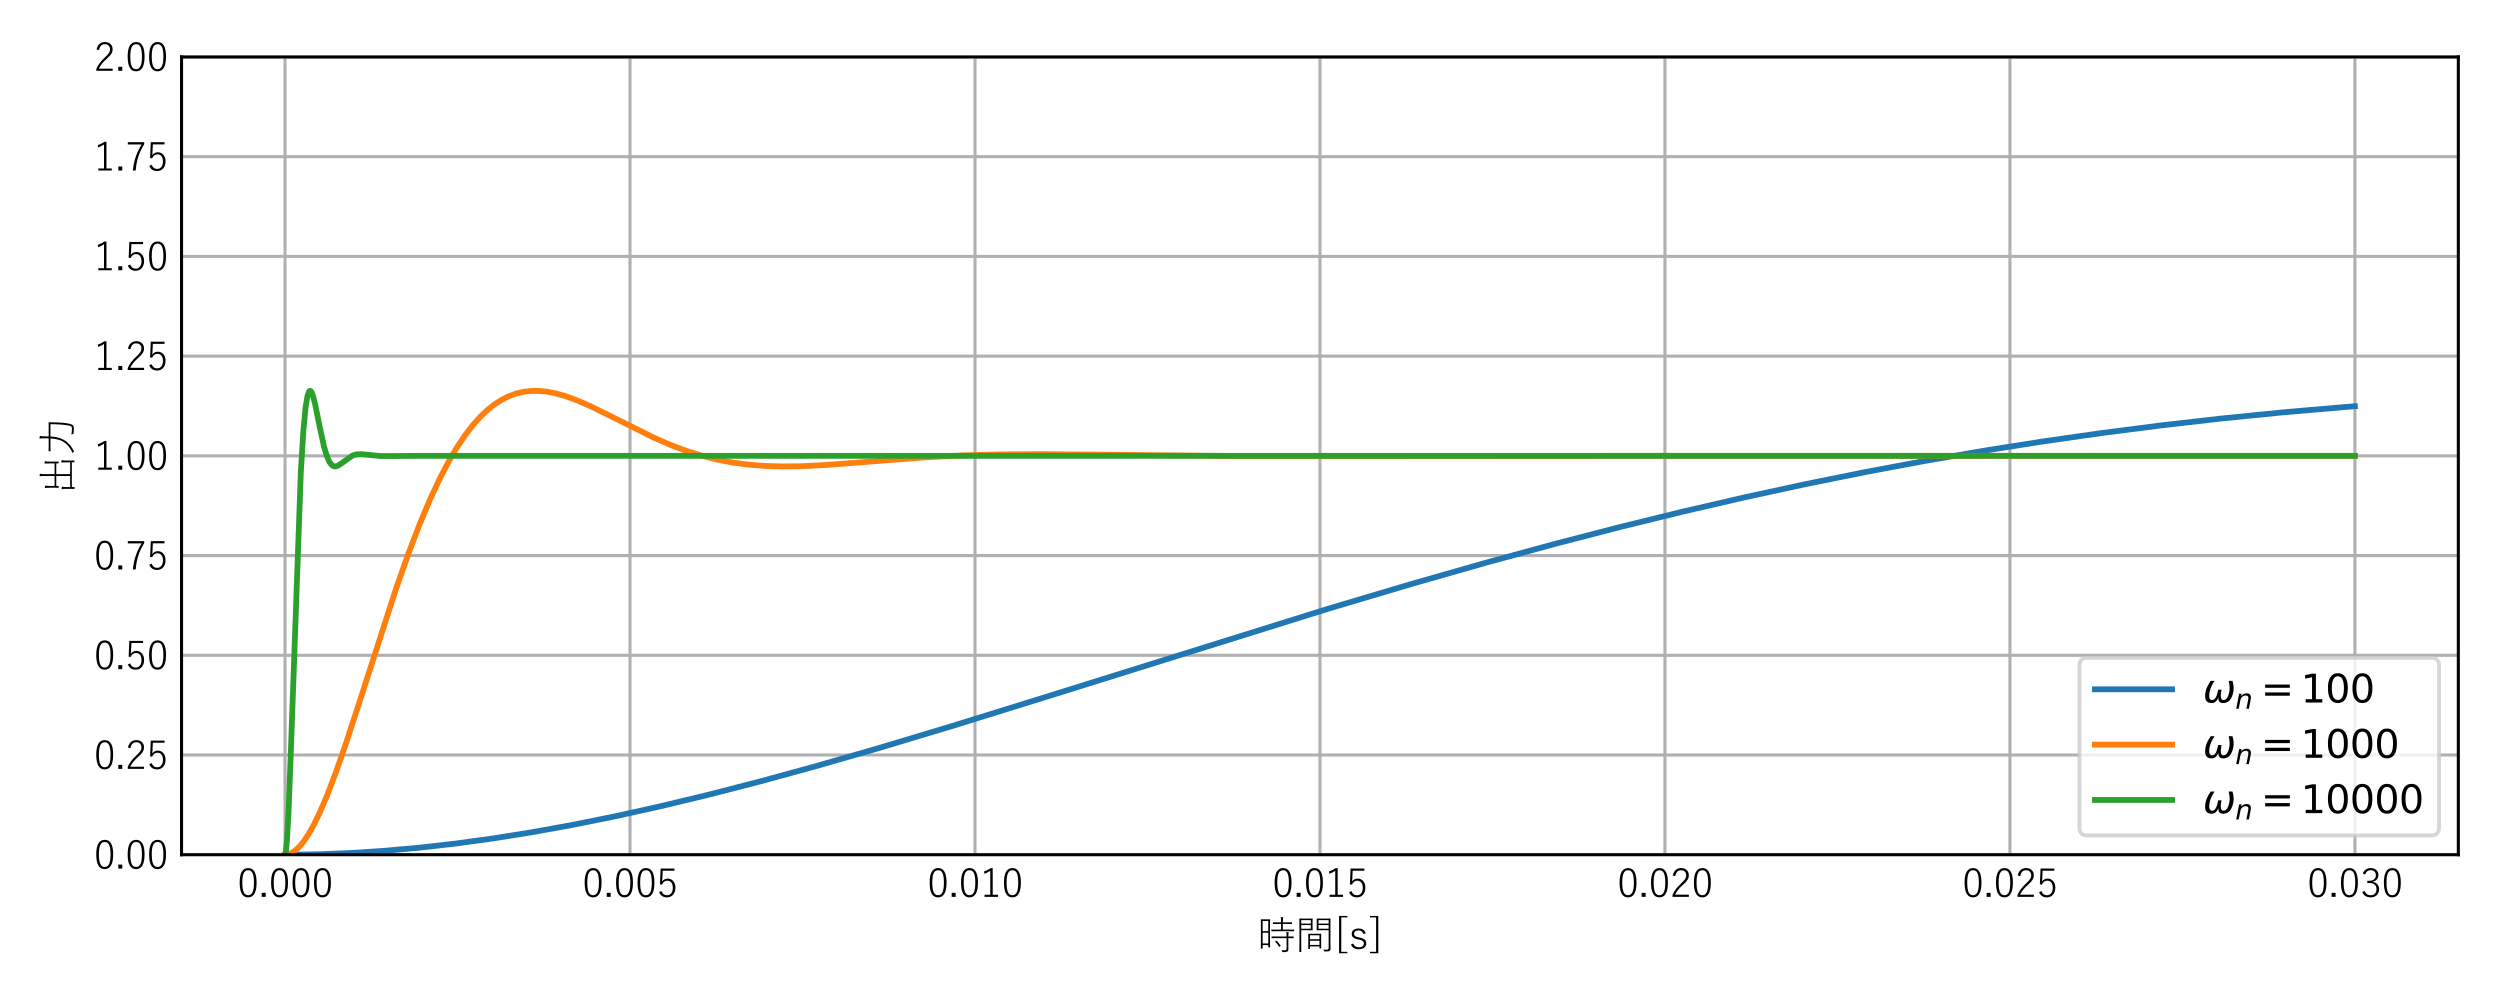 <?xml version="1.0" encoding="utf-8" standalone="no"?>
<!DOCTYPE svg PUBLIC "-//W3C//DTD SVG 1.1//EN"
  "http://www.w3.org/Graphics/SVG/1.1/DTD/svg11.dtd">
<svg xmlns:xlink="http://www.w3.org/1999/xlink" width="648pt" height="259.2pt" viewBox="0 0 648 259.2" xmlns="http://www.w3.org/2000/svg" version="1.1">
 <defs>
  <style type="text/css">*{stroke-linejoin: round; stroke-linecap: butt}</style>
 </defs>
 <g id="figure_1">
  <g id="patch_1">
   <path d="M 0 259.2 
L 648 259.2 
L 648 0 
L 0 0 
z
" style="fill: #ffffff"/>
  </g>
  <g id="axes_1">
   <g id="patch_2">
    <path d="M 47.055 221.55 
L 637.2 221.55 
L 637.2 14.76 
L 47.055 14.76 
z
" style="fill: #ffffff"/>
   </g>
   <g id="matplotlib.axis_1">
    <g id="xtick_1">
     <g id="line2d_1">
      <path d="M 73.88 221.55 
L 73.88 14.76 
" clip-path="url(#p91d362576e)" style="fill: none; stroke: #b0b0b0; stroke-width: 0.8; stroke-linecap: square"/>
     </g>
     <g id="line2d_2"/>
     <g id="text_1">
      <!-- 0.000 -->
      <g transform="translate(61.469 232.692)scale(0.1 -0.1)">
       <defs>
        <path id="YuGothic-Regular-30" d="M 1788 4806 
Q 3150 4806 3150 2456 
Q 3150 56 1772 56 
Q 409 56 409 2444 
Q 409 4806 1788 4806 
z
M 1788 4453 
Q 1269 4453 1047 3938 
Q 838 3456 838 2456 
Q 838 1303 1100 819 
Q 1322 409 1772 409 
Q 2291 409 2516 950 
Q 2722 1444 2722 2450 
Q 2722 3591 2456 4059 
Q 2234 4453 1788 4453 
z
" transform="scale(0.016)"/>
        <path id="YuGothic-Regular-2e" d="M 1147 794 
L 1147 141 
L 506 141 
L 506 794 
L 1147 794 
z
" transform="scale(0.016)"/>
       </defs>
       <use xlink:href="#YuGothic-Regular-30"/>
       <use xlink:href="#YuGothic-Regular-2e" x="55.615"/>
       <use xlink:href="#YuGothic-Regular-30" x="81.396"/>
       <use xlink:href="#YuGothic-Regular-30" x="137.012"/>
       <use xlink:href="#YuGothic-Regular-30" x="192.627"/>
      </g>
     </g>
    </g>
    <g id="xtick_2">
     <g id="line2d_3">
      <path d="M 163.299 221.55 
L 163.299 14.76 
" clip-path="url(#p91d362576e)" style="fill: none; stroke: #b0b0b0; stroke-width: 0.8; stroke-linecap: square"/>
     </g>
     <g id="line2d_4"/>
     <g id="text_2">
      <!-- 0.005 -->
      <g transform="translate(150.888 232.692)scale(0.1 -0.1)">
       <defs>
        <path id="YuGothic-Regular-35" d="M 2906 4728 
L 2906 4375 
L 1016 4375 
L 959 3159 
Q 953 3022 922 2622 
Q 1066 2856 1325 2988 
Q 1556 3103 1819 3103 
Q 2397 3103 2753 2653 
Q 3072 2247 3072 1625 
Q 3072 850 2622 416 
Q 2253 56 1716 56 
Q 772 56 434 909 
L 825 1075 
Q 1059 403 1716 403 
Q 2172 403 2425 766 
Q 2650 1088 2650 1606 
Q 2650 2188 2381 2494 
Q 2147 2756 1759 2756 
Q 1447 2756 1209 2566 
Q 1003 2397 903 2116 
L 569 2169 
L 678 4728 
L 2906 4728 
z
" transform="scale(0.016)"/>
       </defs>
       <use xlink:href="#YuGothic-Regular-30"/>
       <use xlink:href="#YuGothic-Regular-2e" x="55.615"/>
       <use xlink:href="#YuGothic-Regular-30" x="81.396"/>
       <use xlink:href="#YuGothic-Regular-30" x="137.012"/>
       <use xlink:href="#YuGothic-Regular-35" x="192.627"/>
      </g>
     </g>
    </g>
    <g id="xtick_3">
     <g id="line2d_5">
      <path d="M 252.718 221.55 
L 252.718 14.76 
" clip-path="url(#p91d362576e)" style="fill: none; stroke: #b0b0b0; stroke-width: 0.8; stroke-linecap: square"/>
     </g>
     <g id="line2d_6"/>
     <g id="text_3">
      <!-- 0.010 -->
      <g transform="translate(240.307 232.692)scale(0.1 -0.1)">
       <defs>
        <path id="YuGothic-Regular-31" d="M 2063 4794 
L 2063 481 
L 2925 481 
L 2925 141 
L 744 141 
L 744 481 
L 1666 481 
L 1666 4359 
Q 1259 4081 725 3878 
L 653 4250 
Q 1184 4428 1734 4794 
L 2063 4794 
z
" transform="scale(0.016)"/>
       </defs>
       <use xlink:href="#YuGothic-Regular-30"/>
       <use xlink:href="#YuGothic-Regular-2e" x="55.615"/>
       <use xlink:href="#YuGothic-Regular-30" x="81.396"/>
       <use xlink:href="#YuGothic-Regular-31" x="137.012"/>
       <use xlink:href="#YuGothic-Regular-30" x="192.627"/>
      </g>
     </g>
    </g>
    <g id="xtick_4">
     <g id="line2d_7">
      <path d="M 342.136 221.55 
L 342.136 14.76 
" clip-path="url(#p91d362576e)" style="fill: none; stroke: #b0b0b0; stroke-width: 0.8; stroke-linecap: square"/>
     </g>
     <g id="line2d_8"/>
     <g id="text_4">
      <!-- 0.015 -->
      <g transform="translate(329.726 232.692)scale(0.1 -0.1)">
       <use xlink:href="#YuGothic-Regular-30"/>
       <use xlink:href="#YuGothic-Regular-2e" x="55.615"/>
       <use xlink:href="#YuGothic-Regular-30" x="81.396"/>
       <use xlink:href="#YuGothic-Regular-31" x="137.012"/>
       <use xlink:href="#YuGothic-Regular-35" x="192.627"/>
      </g>
     </g>
    </g>
    <g id="xtick_5">
     <g id="line2d_9">
      <path d="M 431.555 221.55 
L 431.555 14.76 
" clip-path="url(#p91d362576e)" style="fill: none; stroke: #b0b0b0; stroke-width: 0.8; stroke-linecap: square"/>
     </g>
     <g id="line2d_10"/>
     <g id="text_5">
      <!-- 0.020 -->
      <g transform="translate(419.144 232.692)scale(0.1 -0.1)">
       <defs>
        <path id="YuGothic-Regular-32" d="M 459 3597 
Q 588 4228 988 4541 
Q 1325 4806 1819 4806 
Q 2406 4806 2750 4453 
Q 3059 4138 3059 3628 
Q 3059 3219 2838 2875 
Q 2628 2556 2094 2075 
Q 1191 1284 825 494 
L 3066 494 
L 3066 141 
L 422 141 
L 422 456 
Q 819 1406 1806 2309 
Q 2331 2800 2497 3088 
Q 2638 3331 2638 3628 
Q 2638 4038 2378 4263 
Q 2156 4453 1813 4453 
Q 1025 4453 863 3494 
L 459 3597 
z
" transform="scale(0.016)"/>
       </defs>
       <use xlink:href="#YuGothic-Regular-30"/>
       <use xlink:href="#YuGothic-Regular-2e" x="55.615"/>
       <use xlink:href="#YuGothic-Regular-30" x="81.396"/>
       <use xlink:href="#YuGothic-Regular-32" x="137.012"/>
       <use xlink:href="#YuGothic-Regular-30" x="192.627"/>
      </g>
     </g>
    </g>
    <g id="xtick_6">
     <g id="line2d_11">
      <path d="M 520.974 221.55 
L 520.974 14.76 
" clip-path="url(#p91d362576e)" style="fill: none; stroke: #b0b0b0; stroke-width: 0.8; stroke-linecap: square"/>
     </g>
     <g id="line2d_12"/>
     <g id="text_6">
      <!-- 0.025 -->
      <g transform="translate(508.563 232.692)scale(0.1 -0.1)">
       <use xlink:href="#YuGothic-Regular-30"/>
       <use xlink:href="#YuGothic-Regular-2e" x="55.615"/>
       <use xlink:href="#YuGothic-Regular-30" x="81.396"/>
       <use xlink:href="#YuGothic-Regular-32" x="137.012"/>
       <use xlink:href="#YuGothic-Regular-35" x="192.627"/>
      </g>
     </g>
    </g>
    <g id="xtick_7">
     <g id="line2d_13">
      <path d="M 610.393 221.55 
L 610.393 14.76 
" clip-path="url(#p91d362576e)" style="fill: none; stroke: #b0b0b0; stroke-width: 0.8; stroke-linecap: square"/>
     </g>
     <g id="line2d_14"/>
     <g id="text_7">
      <!-- 0.030 -->
      <g transform="translate(597.982 232.692)scale(0.1 -0.1)">
       <defs>
        <path id="YuGothic-Regular-33" d="M 463 3922 
Q 641 4378 1013 4606 
Q 1331 4806 1756 4806 
Q 2331 4806 2688 4456 
Q 3003 4150 3003 3694 
Q 3003 3241 2738 2950 
Q 2509 2703 2125 2613 
L 2125 2572 
Q 2625 2459 2884 2116 
Q 3113 1813 3113 1388 
Q 3113 750 2688 378 
Q 2322 56 1769 56 
Q 759 56 372 928 
L 756 1094 
Q 922 700 1191 541 
Q 1419 403 1769 403 
Q 2216 403 2469 703 
Q 2691 966 2691 1375 
Q 2691 1888 2369 2147 
Q 2078 2381 1563 2381 
L 1203 2381 
L 1203 2747 
L 1525 2747 
Q 2072 2747 2350 3025 
Q 2588 3263 2588 3659 
Q 2588 4059 2319 4278 
Q 2094 4459 1747 4459 
Q 1409 4459 1169 4266 
Q 947 4088 847 3769 
L 463 3922 
z
" transform="scale(0.016)"/>
       </defs>
       <use xlink:href="#YuGothic-Regular-30"/>
       <use xlink:href="#YuGothic-Regular-2e" x="55.615"/>
       <use xlink:href="#YuGothic-Regular-30" x="81.396"/>
       <use xlink:href="#YuGothic-Regular-33" x="137.012"/>
       <use xlink:href="#YuGothic-Regular-30" x="192.627"/>
      </g>
     </g>
    </g>
    <g id="text_8">
     <!-- 時間[s] -->
     <g transform="translate(325.721 246.141)scale(0.1 -0.1)">
      <defs>
       <path id="YuGothic-Regular-6642" d="M 4850 1863 
L 3341 1863 
L 2463 1850 
Q 2419 1850 2419 1894 
L 2419 2094 
Q 2419 2131 2463 2131 
L 3341 2125 
L 4850 2125 
L 4850 2169 
Q 4850 2647 4806 2853 
Q 5006 2844 5131 2816 
Q 5209 2806 5209 2772 
Q 5209 2741 5169 2663 
Q 5138 2581 5138 2181 
L 5138 2125 
L 5944 2131 
Q 5988 2131 5988 2094 
L 5988 1894 
Q 5988 1850 5944 1850 
L 5138 1863 
L 5138 909 
L 5144 84 
Q 5144 -197 4978 -313 
Q 4838 -409 4375 -409 
Q 4344 -409 4269 -409 
Q 4188 -409 4172 -394 
Q 4156 -378 4134 -306 
Q 4094 -172 4025 -84 
Q 4231 -109 4472 -109 
Q 4538 -109 4619 -106 
Q 4850 -106 4850 141 
L 4850 1863 
z
M 972 738 
L 972 194 
Q 972 156 928 156 
L 722 156 
Q 678 156 678 194 
L 691 2163 
L 691 3384 
L 678 4872 
Q 678 4916 722 4916 
L 1222 4903 
L 1631 4903 
L 2131 4916 
Q 2175 4916 2175 4872 
L 2163 3578 
L 2163 2284 
L 2175 406 
Q 2175 359 2131 359 
L 1931 359 
Q 1888 359 1888 406 
L 1888 738 
L 972 738 
z
M 972 2994 
L 1888 2994 
L 1888 4641 
L 972 4641 
L 972 2994 
z
M 972 2738 
L 972 994 
L 1888 994 
L 1888 2738 
L 972 2738 
z
M 3950 3238 
L 3950 4159 
L 3522 4159 
L 2697 4147 
Q 2644 4147 2644 4191 
L 2644 4384 
Q 2644 4428 2697 4428 
L 3522 4416 
L 3950 4416 
L 3950 4447 
Q 3950 5019 3906 5272 
Q 4025 5269 4238 5241 
Q 4300 5231 4300 5191 
Q 4300 5172 4275 5081 
Q 4238 4975 4238 4459 
L 4238 4416 
L 4866 4416 
L 5691 4428 
Q 5734 4428 5734 4384 
L 5734 4191 
Q 5734 4147 5691 4147 
L 4866 4159 
L 4238 4159 
L 4238 3238 
L 5134 3238 
L 6022 3250 
Q 6069 3250 6069 3206 
L 6069 3013 
Q 6069 2969 6022 2969 
L 5134 2981 
L 3309 2981 
L 2428 2969 
Q 2381 2969 2381 3013 
L 2381 3206 
Q 2381 3250 2428 3250 
L 3309 3238 
L 3950 3238 
z
M 3225 1434 
Q 3609 1097 3878 647 
Q 3888 631 3888 616 
Q 3888 594 3847 563 
L 3738 488 
Q 3678 447 3666 447 
Q 3650 447 3634 475 
Q 3378 925 3009 1275 
Q 2988 1291 2988 1303 
Q 2988 1322 3047 1363 
L 3134 1428 
Q 3175 1453 3191 1453 
Q 3203 1453 3225 1434 
z
" transform="scale(0.016)"/>
       <path id="YuGothic-Regular-9593" d="M 2388 525 
L 2388 159 
Q 2388 116 2344 116 
L 2150 116 
Q 2106 116 2106 159 
L 2119 1281 
L 2119 1813 
L 2106 2534 
Q 2106 2578 2150 2578 
L 2809 2566 
L 3513 2566 
L 4172 2578 
Q 4209 2578 4209 2534 
L 4197 1900 
L 4197 1325 
L 4209 231 
Q 4209 184 4172 184 
L 3972 184 
Q 3928 184 3928 231 
L 3928 525 
L 2388 525 
z
M 2388 1684 
L 3928 1684 
L 3928 2322 
L 2388 2322 
L 2388 1684 
z
M 2388 1441 
L 2388 763 
L 3928 763 
L 3928 1441 
L 2388 1441 
z
M 5416 3141 
L 4213 3141 
L 3525 3128 
Q 3481 3128 3481 3172 
L 3488 3725 
L 3488 4444 
L 3481 4994 
Q 3481 5038 3525 5038 
L 4213 5025 
L 4988 5025 
L 5672 5038 
Q 5716 5038 5716 4994 
L 5703 4078 
L 5703 1100 
L 5722 263 
Q 5722 50 5681 -50 
Q 5647 -128 5563 -194 
Q 5422 -303 4938 -303 
Q 4897 -303 4800 -303 
Q 4725 -303 4709 -288 
Q 4697 -275 4678 -206 
Q 4644 -84 4575 13 
Q 4791 -16 5050 -16 
Q 5294 -16 5359 56 
Q 5416 119 5416 319 
L 5416 3141 
z
M 5416 3378 
L 5416 3981 
L 3769 3981 
L 3769 3378 
L 5416 3378 
z
M 5416 4219 
L 5416 4781 
L 3769 4781 
L 3769 4219 
L 5416 4219 
z
M 1428 5025 
L 2138 5025 
L 2778 5038 
Q 2822 5038 2822 4994 
L 2809 4416 
L 2809 3756 
L 2822 3172 
Q 2822 3128 2778 3128 
L 2138 3141 
L 972 3141 
L 972 953 
L 984 -347 
Q 984 -391 941 -391 
L 716 -391 
Q 672 -391 672 -347 
L 684 953 
L 684 3678 
L 672 4994 
Q 672 5038 716 5038 
L 1428 5025 
z
M 972 3981 
L 972 3378 
L 2528 3378 
L 2528 3981 
L 972 3981 
z
M 972 4219 
L 2528 4219 
L 2528 4781 
L 972 4781 
L 972 4219 
z
" transform="scale(0.016)"/>
       <path id="YuGothic-Regular-5b" d="M 2200 5459 
L 2200 5222 
L 1209 5222 
L 1209 -356 
L 2200 -356 
L 2200 -588 
L 856 -588 
L 856 5459 
L 2200 5459 
z
" transform="scale(0.016)"/>
       <path id="YuGothic-Regular-73" d="M 2759 2663 
L 2375 2528 
Q 2194 3106 1594 3106 
Q 1231 3106 1034 2947 
Q 866 2809 866 2594 
Q 866 2325 1034 2197 
Q 1184 2081 1569 1997 
L 1825 1941 
Q 2419 1803 2641 1578 
Q 2844 1375 2844 1003 
Q 2844 563 2503 306 
Q 2181 63 1628 63 
Q 663 63 366 838 
L 750 984 
Q 963 375 1634 375 
Q 2078 375 2291 578 
Q 2453 734 2453 966 
Q 2453 1263 2284 1394 
Q 2125 1516 1691 1613 
L 1434 1672 
Q 869 1800 659 2034 
Q 488 2225 488 2559 
Q 488 2963 803 3197 
Q 1097 3419 1600 3419 
Q 2466 3419 2759 2663 
z
" transform="scale(0.016)"/>
       <path id="YuGothic-Regular-5d" d="M 1613 5453 
L 1613 -588 
L 269 -588 
L 269 -356 
L 1259 -356 
L 1259 5222 
L 269 5222 
L 269 5453 
L 1613 5453 
z
" transform="scale(0.016)"/>
      </defs>
      <use xlink:href="#YuGothic-Regular-6642"/>
      <use xlink:href="#YuGothic-Regular-9593" x="100"/>
      <use xlink:href="#YuGothic-Regular-5b" x="200"/>
      <use xlink:href="#YuGothic-Regular-73" x="238.623"/>
      <use xlink:href="#YuGothic-Regular-5d" x="289.502"/>
     </g>
    </g>
   </g>
   <g id="matplotlib.axis_2">
    <g id="ytick_1">
     <g id="line2d_15">
      <path d="M 47.055 221.55 
L 637.2 221.55 
" clip-path="url(#p91d362576e)" style="fill: none; stroke: #b0b0b0; stroke-width: 0.8; stroke-linecap: square"/>
     </g>
     <g id="line2d_16"/>
     <g id="text_9">
      <!-- 0.00 -->
      <g transform="translate(24.294 225.371)scale(0.1 -0.1)">
       <use xlink:href="#YuGothic-Regular-30"/>
       <use xlink:href="#YuGothic-Regular-2e" x="55.615"/>
       <use xlink:href="#YuGothic-Regular-30" x="81.396"/>
       <use xlink:href="#YuGothic-Regular-30" x="137.012"/>
      </g>
     </g>
    </g>
    <g id="ytick_2">
     <g id="line2d_17">
      <path d="M 47.055 195.701 
L 637.2 195.701 
" clip-path="url(#p91d362576e)" style="fill: none; stroke: #b0b0b0; stroke-width: 0.8; stroke-linecap: square"/>
     </g>
     <g id="line2d_18"/>
     <g id="text_10">
      <!-- 0.25 -->
      <g transform="translate(24.294 199.522)scale(0.1 -0.1)">
       <use xlink:href="#YuGothic-Regular-30"/>
       <use xlink:href="#YuGothic-Regular-2e" x="55.615"/>
       <use xlink:href="#YuGothic-Regular-32" x="81.396"/>
       <use xlink:href="#YuGothic-Regular-35" x="137.012"/>
      </g>
     </g>
    </g>
    <g id="ytick_3">
     <g id="line2d_19">
      <path d="M 47.055 169.852 
L 637.2 169.852 
" clip-path="url(#p91d362576e)" style="fill: none; stroke: #b0b0b0; stroke-width: 0.8; stroke-linecap: square"/>
     </g>
     <g id="line2d_20"/>
     <g id="text_11">
      <!-- 0.50 -->
      <g transform="translate(24.294 173.674)scale(0.1 -0.1)">
       <use xlink:href="#YuGothic-Regular-30"/>
       <use xlink:href="#YuGothic-Regular-2e" x="55.615"/>
       <use xlink:href="#YuGothic-Regular-35" x="81.396"/>
       <use xlink:href="#YuGothic-Regular-30" x="137.012"/>
      </g>
     </g>
    </g>
    <g id="ytick_4">
     <g id="line2d_21">
      <path d="M 47.055 144.004 
L 637.2 144.004 
" clip-path="url(#p91d362576e)" style="fill: none; stroke: #b0b0b0; stroke-width: 0.8; stroke-linecap: square"/>
     </g>
     <g id="line2d_22"/>
     <g id="text_12">
      <!-- 0.75 -->
      <g transform="translate(24.294 147.825)scale(0.1 -0.1)">
       <defs>
        <path id="YuGothic-Regular-37" d="M 3091 4728 
L 3091 4406 
Q 2434 3356 2106 2284 
Q 1809 1325 1709 141 
L 1253 141 
Q 1381 1450 1778 2538 
Q 2100 3428 2675 4363 
L 434 4363 
L 434 4728 
L 3091 4728 
z
" transform="scale(0.016)"/>
       </defs>
       <use xlink:href="#YuGothic-Regular-30"/>
       <use xlink:href="#YuGothic-Regular-2e" x="55.615"/>
       <use xlink:href="#YuGothic-Regular-37" x="81.396"/>
       <use xlink:href="#YuGothic-Regular-35" x="137.012"/>
      </g>
     </g>
    </g>
    <g id="ytick_5">
     <g id="line2d_23">
      <path d="M 47.055 118.155 
L 637.2 118.155 
" clip-path="url(#p91d362576e)" style="fill: none; stroke: #b0b0b0; stroke-width: 0.8; stroke-linecap: square"/>
     </g>
     <g id="line2d_24"/>
     <g id="text_13">
      <!-- 1.00 -->
      <g transform="translate(24.294 121.976)scale(0.1 -0.1)">
       <use xlink:href="#YuGothic-Regular-31"/>
       <use xlink:href="#YuGothic-Regular-2e" x="55.615"/>
       <use xlink:href="#YuGothic-Regular-30" x="81.396"/>
       <use xlink:href="#YuGothic-Regular-30" x="137.012"/>
      </g>
     </g>
    </g>
    <g id="ytick_6">
     <g id="line2d_25">
      <path d="M 47.055 92.306 
L 637.2 92.306 
" clip-path="url(#p91d362576e)" style="fill: none; stroke: #b0b0b0; stroke-width: 0.8; stroke-linecap: square"/>
     </g>
     <g id="line2d_26"/>
     <g id="text_14">
      <!-- 1.25 -->
      <g transform="translate(24.294 96.127)scale(0.1 -0.1)">
       <use xlink:href="#YuGothic-Regular-31"/>
       <use xlink:href="#YuGothic-Regular-2e" x="55.615"/>
       <use xlink:href="#YuGothic-Regular-32" x="81.396"/>
       <use xlink:href="#YuGothic-Regular-35" x="137.012"/>
      </g>
     </g>
    </g>
    <g id="ytick_7">
     <g id="line2d_27">
      <path d="M 47.055 66.457 
L 637.2 66.457 
" clip-path="url(#p91d362576e)" style="fill: none; stroke: #b0b0b0; stroke-width: 0.8; stroke-linecap: square"/>
     </g>
     <g id="line2d_28"/>
     <g id="text_15">
      <!-- 1.50 -->
      <g transform="translate(24.294 70.279)scale(0.1 -0.1)">
       <use xlink:href="#YuGothic-Regular-31"/>
       <use xlink:href="#YuGothic-Regular-2e" x="55.615"/>
       <use xlink:href="#YuGothic-Regular-35" x="81.396"/>
       <use xlink:href="#YuGothic-Regular-30" x="137.012"/>
      </g>
     </g>
    </g>
    <g id="ytick_8">
     <g id="line2d_29">
      <path d="M 47.055 40.609 
L 637.2 40.609 
" clip-path="url(#p91d362576e)" style="fill: none; stroke: #b0b0b0; stroke-width: 0.8; stroke-linecap: square"/>
     </g>
     <g id="line2d_30"/>
     <g id="text_16">
      <!-- 1.75 -->
      <g transform="translate(24.294 44.43)scale(0.1 -0.1)">
       <use xlink:href="#YuGothic-Regular-31"/>
       <use xlink:href="#YuGothic-Regular-2e" x="55.615"/>
       <use xlink:href="#YuGothic-Regular-37" x="81.396"/>
       <use xlink:href="#YuGothic-Regular-35" x="137.012"/>
      </g>
     </g>
    </g>
    <g id="ytick_9">
     <g id="line2d_31">
      <path d="M 47.055 14.76 
L 637.2 14.76 
" clip-path="url(#p91d362576e)" style="fill: none; stroke: #b0b0b0; stroke-width: 0.8; stroke-linecap: square"/>
     </g>
     <g id="line2d_32"/>
     <g id="text_17">
      <!-- 2.00 -->
      <g transform="translate(24.294 18.581)scale(0.1 -0.1)">
       <use xlink:href="#YuGothic-Regular-32"/>
       <use xlink:href="#YuGothic-Regular-2e" x="55.615"/>
       <use xlink:href="#YuGothic-Regular-30" x="81.396"/>
       <use xlink:href="#YuGothic-Regular-30" x="137.012"/>
      </g>
     </g>
    </g>
    <g id="text_18">
     <!-- 出力 -->
     <g transform="translate(18.702 128.155)rotate(-90)scale(0.1 -0.1)">
      <defs>
       <path id="YuGothic-Regular-51fa" d="M 2988 325 
L 2988 2572 
L 1375 2572 
L 1375 2231 
Q 1375 2188 1331 2188 
L 1113 2188 
Q 1069 2188 1069 2231 
L 1081 2791 
L 1081 3634 
Q 1081 4175 1034 4428 
Q 1238 4419 1375 4391 
Q 1438 4378 1438 4338 
Q 1438 4313 1413 4234 
Q 1375 4131 1375 3641 
L 1375 2847 
L 2988 2847 
L 2988 4453 
Q 2988 5025 2944 5272 
Q 3103 5266 3288 5241 
Q 3359 5228 3359 5191 
Q 3359 5175 3334 5075 
Q 3288 4909 3288 4466 
L 3288 2847 
L 5022 2847 
L 5022 3678 
Q 5022 4219 4978 4472 
Q 5169 4463 5316 4434 
Q 5388 4422 5388 4381 
Q 5388 4359 5363 4281 
Q 5316 4103 5316 3678 
L 5316 2828 
L 5328 2247 
Q 5328 2200 5284 2200 
L 5069 2200 
Q 5022 2200 5022 2247 
L 5022 2572 
L 3288 2572 
L 3288 325 
L 5197 325 
L 5197 966 
Q 5197 1500 5150 1753 
Q 5356 1744 5491 1713 
Q 5563 1703 5563 1669 
Q 5563 1650 5538 1559 
Q 5491 1397 5491 966 
L 5491 216 
L 5503 -322 
Q 5503 -366 5466 -366 
L 5241 -366 
Q 5197 -366 5197 -322 
L 5197 50 
L 1194 50 
L 1194 -341 
Q 1194 -384 1150 -384 
L 931 -384 
Q 888 -384 888 -341 
L 900 178 
L 900 922 
Q 900 1459 856 1706 
Q 1063 1697 1194 1669 
Q 1266 1656 1266 1619 
Q 1266 1603 1241 1516 
Q 1194 1391 1194 934 
L 1194 325 
L 2988 325 
z
" transform="scale(0.016)"/>
       <path id="YuGothic-Regular-529b" d="M 2816 3516 
L 1688 3516 
L 788 3503 
Q 741 3503 741 3547 
L 741 3772 
Q 741 3816 788 3816 
L 1688 3803 
L 2834 3803 
Q 2841 4047 2841 4553 
Q 2841 5000 2797 5288 
Q 3019 5275 3159 5250 
Q 3244 5241 3244 5191 
Q 3244 5169 3200 5066 
Q 3159 4959 3159 4553 
Q 3159 4059 3147 3803 
L 4484 3803 
L 5394 3816 
Q 5444 3816 5444 3766 
Q 5431 3578 5431 3216 
Q 5406 1384 5206 456 
Q 5109 9 4931 -141 
Q 4772 -275 4447 -275 
Q 3978 -275 3647 -225 
Q 3566 -213 3553 -197 
Q 3538 -181 3525 -103 
Q 3494 50 3441 128 
Q 3956 31 4447 31 
Q 4647 31 4750 144 
Q 4856 259 4906 538 
Q 5125 1647 5125 3516 
L 3134 3516 
Q 3078 2494 2797 1794 
Q 2509 1075 1975 556 
Q 1525 116 813 -266 
Q 753 -303 731 -303 
Q 703 -303 653 -241 
Q 553 -125 447 -78 
Q 2025 628 2516 1916 
Q 2759 2563 2816 3516 
z
" transform="scale(0.016)"/>
      </defs>
      <use xlink:href="#YuGothic-Regular-51fa"/>
      <use xlink:href="#YuGothic-Regular-529b" x="100"/>
     </g>
    </g>
   </g>
   <g id="line2d_33">
    <path d="M 73.88 221.55 
L 82.231 221.439 
L 90.798 221.102 
L 99.597 220.532 
L 108.664 219.721 
L 118.017 218.659 
L 127.71 217.334 
L 137.779 215.731 
L 148.294 213.831 
L 159.328 211.608 
L 170.971 209.033 
L 183.346 206.066 
L 196.67 202.64 
L 211.209 198.668 
L 227.466 193.991 
L 246.44 188.292 
L 270.977 180.677 
L 344.3 157.772 
L 365.797 151.379 
L 385.004 145.895 
L 402.888 141.018 
L 419.895 136.608 
L 436.312 132.58 
L 452.301 128.886 
L 467.985 125.488 
L 483.472 122.361 
L 498.834 119.485 
L 514.143 116.845 
L 529.451 114.431 
L 544.813 112.234 
L 560.265 110.248 
L 575.877 108.467 
L 591.705 106.885 
L 607.8 105.5 
L 610.375 105.299 
L 610.375 105.299 
" clip-path="url(#p91d362576e)" style="fill: none; stroke: #1f77b4; stroke-width: 1.5; stroke-linecap: square"/>
   </g>
   <g id="line2d_34">
    <path d="M 73.88 221.55 
L 74.72 221.438 
L 75.597 221.089 
L 76.527 220.473 
L 77.546 219.526 
L 78.691 218.143 
L 79.96 216.247 
L 81.391 213.697 
L 83.018 210.323 
L 84.896 205.892 
L 87.096 200.105 
L 89.796 192.338 
L 93.552 180.794 
L 102.583 152.809 
L 105.91 143.364 
L 108.789 135.836 
L 111.418 129.57 
L 113.85 124.332 
L 116.157 119.879 
L 118.339 116.14 
L 120.431 112.983 
L 122.452 110.329 
L 124.401 108.127 
L 126.315 106.296 
L 128.175 104.819 
L 130.017 103.634 
L 131.859 102.711 
L 133.701 102.034 
L 135.579 101.58 
L 137.51 101.34 
L 139.531 101.314 
L 141.677 101.511 
L 143.984 101.949 
L 146.542 102.666 
L 149.439 103.717 
L 152.908 105.222 
L 157.612 107.527 
L 169.826 113.614 
L 174.279 115.52 
L 178.321 117.012 
L 182.202 118.21 
L 186.047 119.164 
L 189.928 119.897 
L 193.934 120.427 
L 198.172 120.762 
L 202.786 120.9 
L 208.008 120.828 
L 214.339 120.507 
L 223.764 119.781 
L 240.199 118.518 
L 249.659 118.037 
L 259.245 117.777 
L 270.279 117.709 
L 286.285 117.858 
L 320.604 118.205 
L 349.505 118.207 
L 428.265 118.151 
L 610.375 118.155 
L 610.375 118.155 
" clip-path="url(#p91d362576e)" style="fill: none; stroke: #ff7f0e; stroke-width: 1.5; stroke-linecap: square"/>
   </g>
   <g id="line2d_35">
    <path d="M 73.88 221.55 
L 73.969 221.423 
L 74.13 220.584 
L 74.381 217.874 
L 74.774 210.755 
L 75.382 194.976 
L 77.975 122.371 
L 78.637 111.596 
L 79.209 105.578 
L 79.674 102.727 
L 80.05 101.58 
L 80.318 101.305 
L 80.533 101.368 
L 80.783 101.718 
L 81.141 102.649 
L 81.677 104.742 
L 82.732 109.987 
L 83.948 115.634 
L 84.717 118.225 
L 85.361 119.688 
L 85.933 120.477 
L 86.434 120.821 
L 86.935 120.901 
L 87.489 120.751 
L 88.223 120.299 
L 91.406 118.058 
L 92.389 117.782 
L 93.498 117.709 
L 95.09 117.854 
L 98.577 118.206 
L 101.492 118.206 
L 109.236 118.151 
L 143.519 118.155 
L 610.375 118.155 
L 610.375 118.155 
" clip-path="url(#p91d362576e)" style="fill: none; stroke: #2ca02c; stroke-width: 1.5; stroke-linecap: square"/>
   </g>
   <g id="patch_3">
    <path d="M 47.055 221.55 
L 47.055 14.76 
" style="fill: none; stroke: #000000; stroke-width: 0.8; stroke-linejoin: miter; stroke-linecap: square"/>
   </g>
   <g id="patch_4">
    <path d="M 637.2 221.55 
L 637.2 14.76 
" style="fill: none; stroke: #000000; stroke-width: 0.8; stroke-linejoin: miter; stroke-linecap: square"/>
   </g>
   <g id="patch_5">
    <path d="M 47.055 221.55 
L 637.2 221.55 
" style="fill: none; stroke: #000000; stroke-width: 0.8; stroke-linejoin: miter; stroke-linecap: square"/>
   </g>
   <g id="patch_6">
    <path d="M 47.055 14.76 
L 637.2 14.76 
" style="fill: none; stroke: #000000; stroke-width: 0.8; stroke-linejoin: miter; stroke-linecap: square"/>
   </g>
   <g id="legend_1">
    <g id="patch_7">
     <path d="M 541 216.55 
L 630.2 216.55 
Q 632.2 216.55 632.2 214.55 
L 632.2 172.523 
Q 632.2 170.523 630.2 170.523 
L 541 170.523 
Q 539 170.523 539 172.523 
L 539 214.55 
Q 539 216.55 541 216.55 
z
" style="fill: #ffffff; opacity: 0.8; stroke: #cccccc; stroke-linejoin: miter"/>
    </g>
    <g id="line2d_36">
     <path d="M 543 178.666 
L 553 178.666 
L 563 178.666 
" style="fill: none; stroke: #1f77b4; stroke-width: 1.5; stroke-linecap: square"/>
    </g>
    <g id="text_19">
     <!-- $\omega_n=100$ -->
     <g transform="translate(571 182.166)scale(0.1 -0.1)">
      <defs>
       <path id="DejaVuSans-Oblique-3c9" d="M 1369 -91 
Q 72 -91 434 1766 
Q 575 2500 1256 3500 
L 1875 3500 
Q 1231 2500 1088 1750 
Q 819 397 1519 397 
Q 2166 397 2478 2078 
L 3009 2078 
Q 2669 388 3316 397 
Q 4013 403 4275 1750 
Q 4419 2500 4169 3500 
L 4788 3500 
Q 5075 2500 4934 1766 
Q 4578 -94 3278 -91 
Q 2428 -88 2503 844 
Q 2194 -91 1369 -91 
z
" transform="scale(0.016)"/>
       <path id="DejaVuSans-Oblique-6e" d="M 3566 2113 
L 3156 0 
L 2578 0 
L 2988 2091 
Q 3016 2238 3031 2350 
Q 3047 2463 3047 2528 
Q 3047 2791 2881 2937 
Q 2716 3084 2419 3084 
Q 1956 3084 1622 2776 
Q 1288 2469 1184 1941 
L 800 0 
L 225 0 
L 903 3500 
L 1478 3500 
L 1363 2950 
Q 1603 3253 1940 3418 
Q 2278 3584 2650 3584 
Q 3113 3584 3367 3334 
Q 3622 3084 3622 2631 
Q 3622 2519 3608 2391 
Q 3594 2263 3566 2113 
z
" transform="scale(0.016)"/>
       <path id="DejaVuSans-3d" d="M 678 2906 
L 4684 2906 
L 4684 2381 
L 678 2381 
L 678 2906 
z
M 678 1631 
L 4684 1631 
L 4684 1100 
L 678 1100 
L 678 1631 
z
" transform="scale(0.016)"/>
       <path id="DejaVuSans-31" d="M 794 531 
L 1825 531 
L 1825 4091 
L 703 3866 
L 703 4441 
L 1819 4666 
L 2450 4666 
L 2450 531 
L 3481 531 
L 3481 0 
L 794 0 
L 794 531 
z
" transform="scale(0.016)"/>
       <path id="DejaVuSans-30" d="M 2034 4250 
Q 1547 4250 1301 3770 
Q 1056 3291 1056 2328 
Q 1056 1369 1301 889 
Q 1547 409 2034 409 
Q 2525 409 2770 889 
Q 3016 1369 3016 2328 
Q 3016 3291 2770 3770 
Q 2525 4250 2034 4250 
z
M 2034 4750 
Q 2819 4750 3233 4129 
Q 3647 3509 3647 2328 
Q 3647 1150 3233 529 
Q 2819 -91 2034 -91 
Q 1250 -91 836 529 
Q 422 1150 422 2328 
Q 422 3509 836 4129 
Q 1250 4750 2034 4750 
z
" transform="scale(0.016)"/>
      </defs>
      <use xlink:href="#DejaVuSans-Oblique-3c9" transform="translate(0 0.781)"/>
      <use xlink:href="#DejaVuSans-Oblique-6e" transform="translate(83.74 -15.625)scale(0.7)"/>
      <use xlink:href="#DejaVuSans-3d" transform="translate(150.322 0.781)"/>
      <use xlink:href="#DejaVuSans-31" transform="translate(253.594 0.781)"/>
      <use xlink:href="#DejaVuSans-30" transform="translate(317.217 0.781)"/>
      <use xlink:href="#DejaVuSans-30" transform="translate(380.84 0.781)"/>
     </g>
    </g>
    <g id="line2d_37">
     <path d="M 543 193.008 
L 553 193.008 
L 563 193.008 
" style="fill: none; stroke: #ff7f0e; stroke-width: 1.5; stroke-linecap: square"/>
    </g>
    <g id="text_20">
     <!-- $\omega_n=1000$ -->
     <g transform="translate(571 196.508)scale(0.1 -0.1)">
      <use xlink:href="#DejaVuSans-Oblique-3c9" transform="translate(0 0.781)"/>
      <use xlink:href="#DejaVuSans-Oblique-6e" transform="translate(83.74 -15.625)scale(0.7)"/>
      <use xlink:href="#DejaVuSans-3d" transform="translate(150.322 0.781)"/>
      <use xlink:href="#DejaVuSans-31" transform="translate(253.594 0.781)"/>
      <use xlink:href="#DejaVuSans-30" transform="translate(317.217 0.781)"/>
      <use xlink:href="#DejaVuSans-30" transform="translate(380.84 0.781)"/>
      <use xlink:href="#DejaVuSans-30" transform="translate(444.463 0.781)"/>
     </g>
    </g>
    <g id="line2d_38">
     <path d="M 543 207.35 
L 553 207.35 
L 563 207.35 
" style="fill: none; stroke: #2ca02c; stroke-width: 1.5; stroke-linecap: square"/>
    </g>
    <g id="text_21">
     <!-- $\omega_n=10000$ -->
     <g transform="translate(571 210.85)scale(0.1 -0.1)">
      <use xlink:href="#DejaVuSans-Oblique-3c9" transform="translate(0 0.781)"/>
      <use xlink:href="#DejaVuSans-Oblique-6e" transform="translate(83.74 -15.625)scale(0.7)"/>
      <use xlink:href="#DejaVuSans-3d" transform="translate(150.322 0.781)"/>
      <use xlink:href="#DejaVuSans-31" transform="translate(253.594 0.781)"/>
      <use xlink:href="#DejaVuSans-30" transform="translate(317.217 0.781)"/>
      <use xlink:href="#DejaVuSans-30" transform="translate(380.84 0.781)"/>
      <use xlink:href="#DejaVuSans-30" transform="translate(444.463 0.781)"/>
      <use xlink:href="#DejaVuSans-30" transform="translate(508.086 0.781)"/>
     </g>
    </g>
   </g>
  </g>
 </g>
 <defs>
  <clipPath id="p91d362576e">
   <rect x="47.055" y="14.76" width="590.145" height="206.79"/>
  </clipPath>
 </defs>
</svg>
